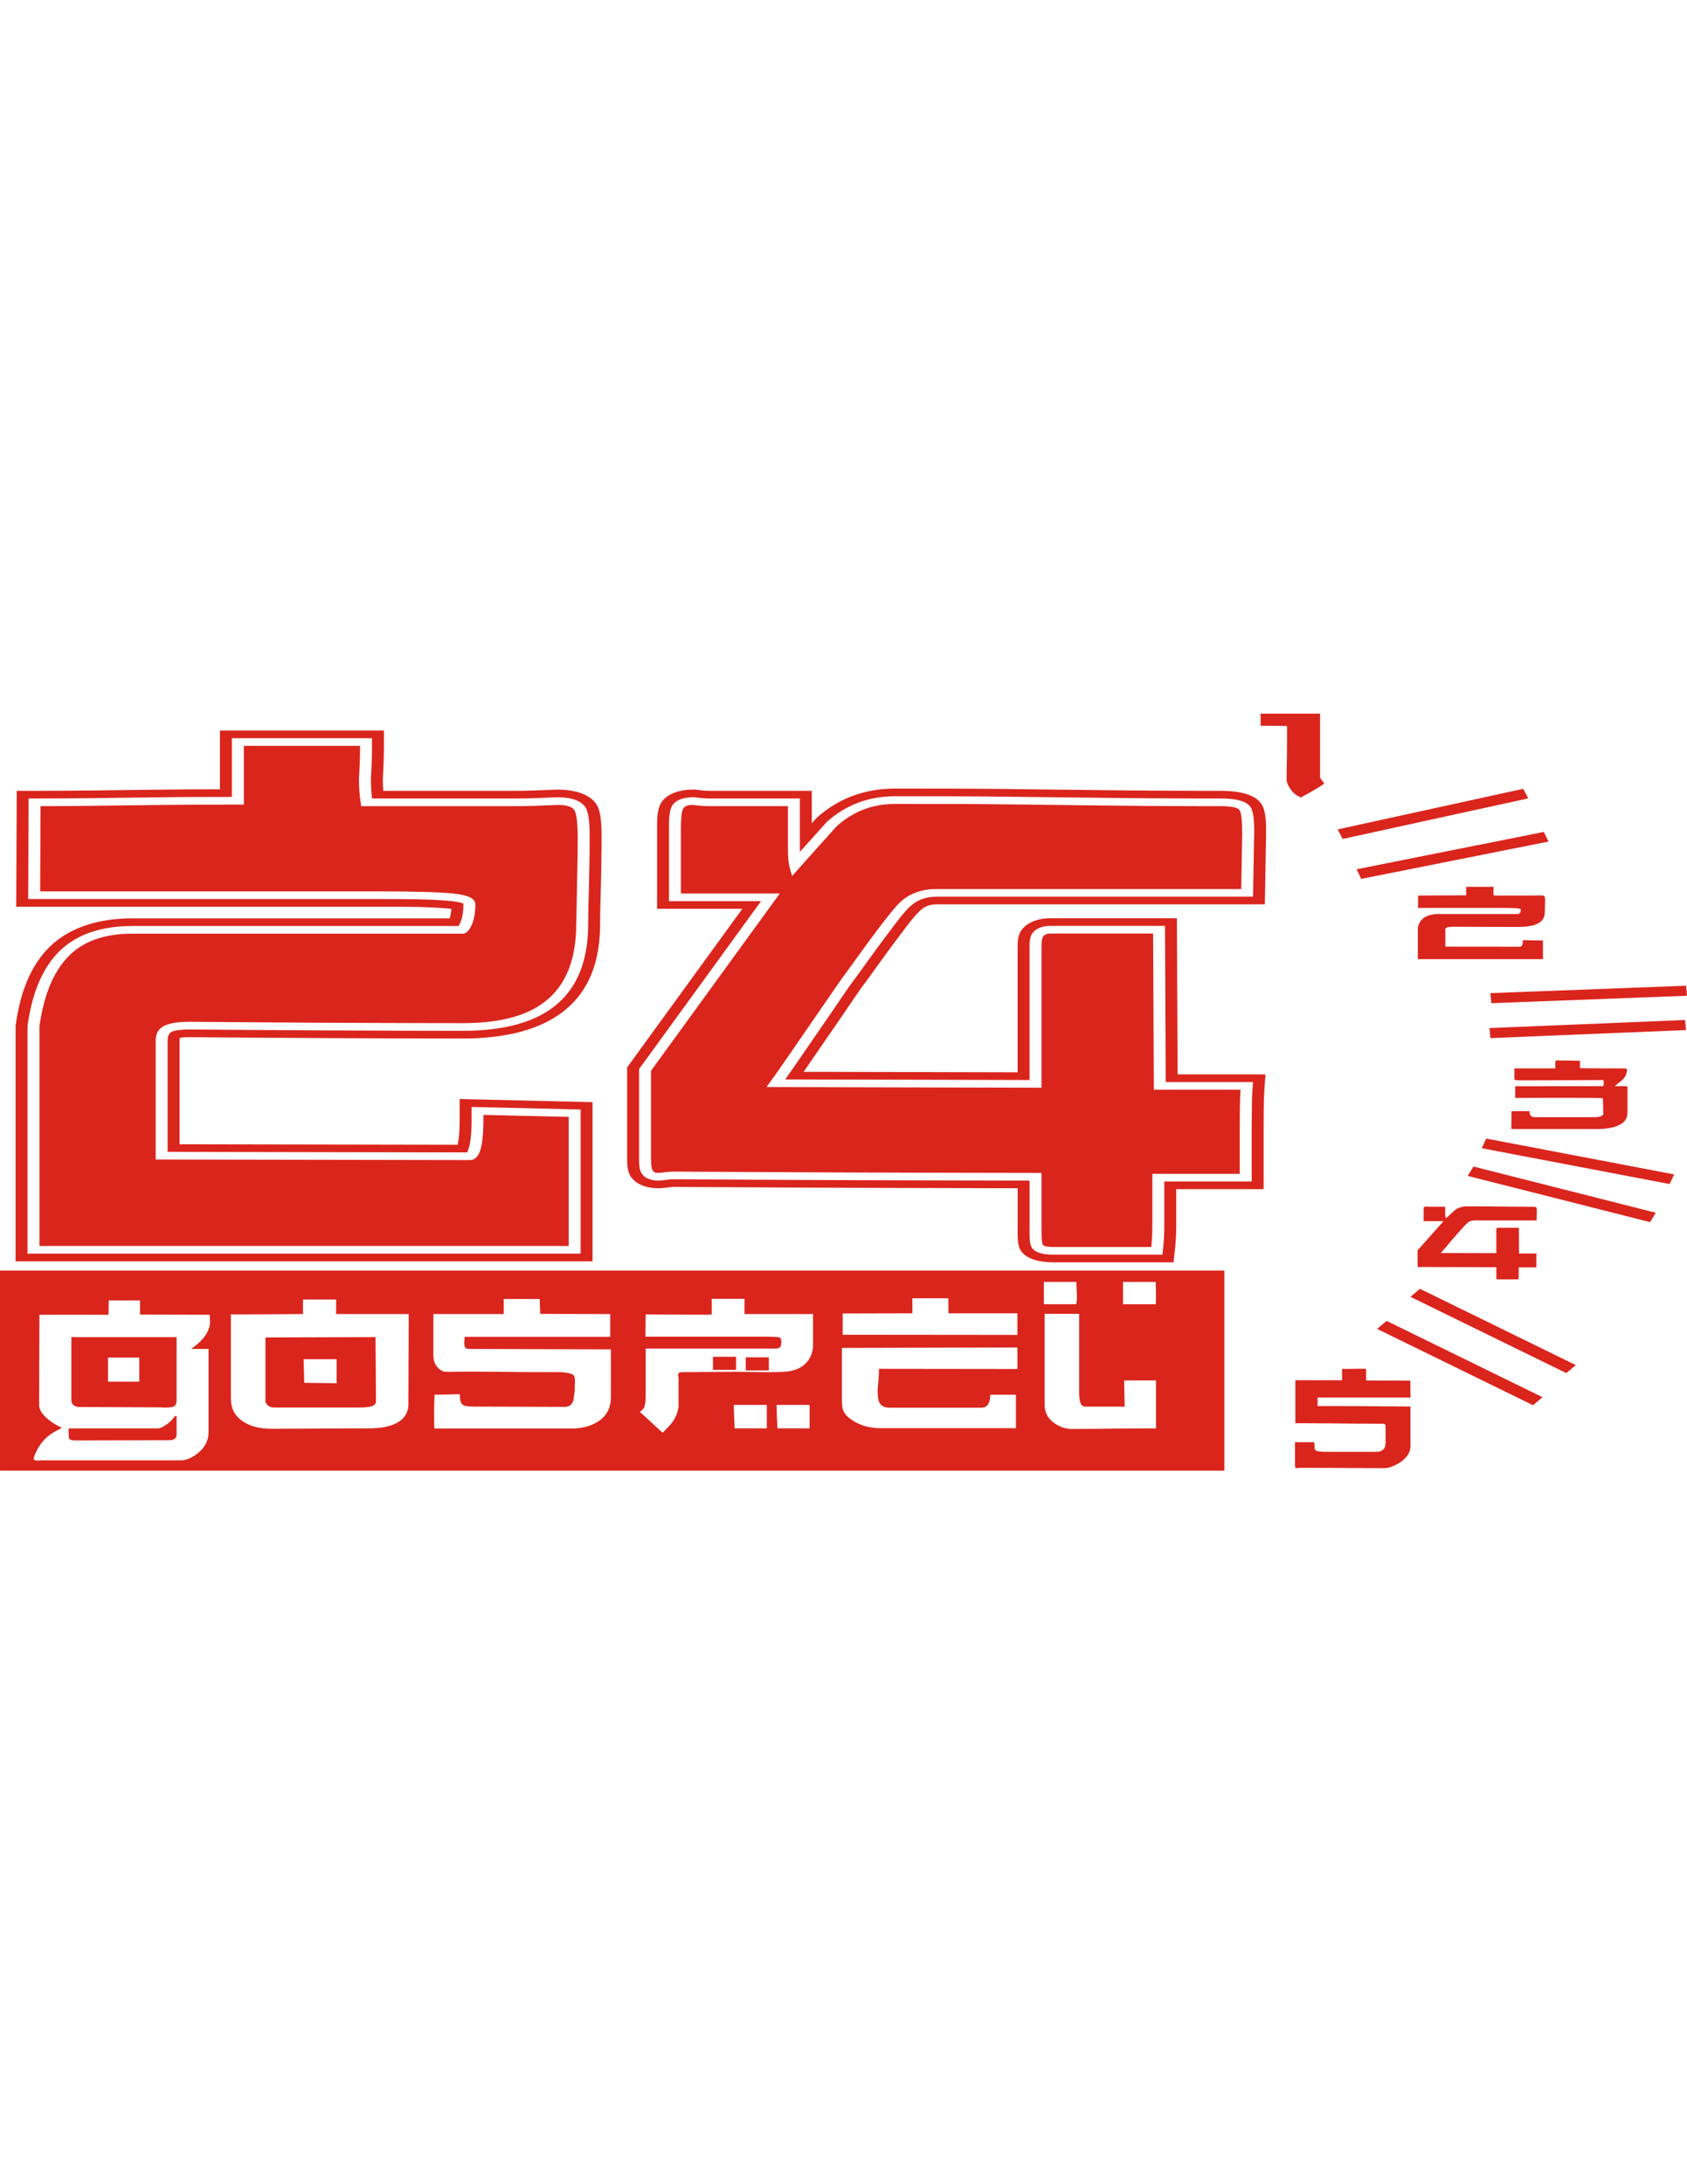 <?xml version="1.0" encoding="UTF-8"?>
<!DOCTYPE svg PUBLIC "-//W3C//DTD SVG 1.1//EN" "http://www.w3.org/Graphics/SVG/1.1/DTD/svg11.dtd">
<!-- Creator: CorelDRAW -->
<svg xmlns="http://www.w3.org/2000/svg" xml:space="preserve" width="5548in" height="7180in" style="shape-rendering:geometricPrecision; text-rendering:geometricPrecision; image-rendering:optimizeQuality; fill-rule:evenodd; clip-rule:evenodd"
viewBox="0 0 177.276 79.52"
 xmlns:xlink="http://www.w3.org/1999/xlink">
 <defs>
  <style type="text/css">
   <![CDATA[
    .fil0 {fill:#DA251D}
   ]]>
  </style>
 </defs>
 <g id="Layer_x0020_1">
  <path class="fil0" d="M74.92 67.556l2.426 0 0 1.371 -2.426 0 0 -1.371zm3.445 0.062l2.426 0 0 1.371 -2.426 0 0 -1.371zm-56.447 7.851c0,0.875 -0.378,1.616 -1.13,2.217 -0.627,0.5 -1.235,0.75 -1.824,0.75 -2.478,0 -4.756,0 -6.835,0 -2.078,0 -3.729,0 -4.953,0 -1.224,0 -2.222,0 -2.989,0 -0.038,0.018 -0.098,0.028 -0.178,0.028 -0.14,0 -0.253,-0.018 -0.344,-0.055 -0.087,-0.037 -0.132,-0.098 -0.132,-0.186 0,-0.018 0.008,-0.052 0.023,-0.097 0.219,-0.592 0.48,-1.083 0.775,-1.473 0.272,-0.363 0.589,-0.674 0.952,-0.93 0.257,-0.183 0.669,-0.418 1.228,-0.705 -0.657,-0.296 -1.209,-0.653 -1.658,-1.07 -0.495,-0.451 -0.744,-0.915 -0.744,-1.393l0.034 -9.413 7.261 0 0.023 -1.5 3.287 0 0 1.482 7.325 0.018 0.034 0.689c0,0.445 -0.128,0.884 -0.385,1.311 -0.332,0.549 -0.869,1.08 -1.606,1.592l1.836 0 0 8.736zm-3.362 -4.278l0 -5.699 -11.058 0 0 6.62c0,0.232 0.079,0.409 0.242,0.534 0.162,0.125 0.374,0.189 0.631,0.189 0.869,0 1.779,0.003 2.731,0.009 0.952,0.006 1.881,0.009 2.788,0.012 0.907,0.003 1.844,0.006 2.807,0.012 0.053,0 0.155,0.003 0.31,0.012 0.155,0.009 0.249,0.015 0.276,0.015 0.253,0 0.465,-0.009 0.638,-0.031 0.174,-0.021 0.306,-0.064 0.397,-0.131 0.091,-0.064 0.155,-0.147 0.189,-0.241 0.034,-0.095 0.049,-0.235 0.049,-0.418 0,-0.11 0,-0.222 0,-0.344 0,-0.122 0,-0.256 0,-0.4l0 -0.14zm0 4.647l0 -2.049 -0.188 0c-0.186,0.296 -0.431,0.561 -0.741,0.79 -0.457,0.333 -0.797,0.5 -1.02,0.5 -1.296,0 -2.554,0 -3.767,0 -1.216,0 -2.282,0 -3.2,0 -0.918,0 -1.726,0 -2.429,0l0 0.543c0,0.299 0.023,0.478 0.068,0.546 0.079,0.119 0.283,0.177 0.608,0.177l9.872 -0.024c0.257,0 0.446,-0.043 0.563,-0.125 0.121,-0.082 0.196,-0.204 0.234,-0.357zm-3.921 -5.669c-0.604,0 -1.179,0 -1.726,0 -0.544,0 -1.066,0 -1.561,0l0 -2.528 3.287 0 0 2.528zm28.282 2.379c0,0.32 -0.061,0.616 -0.178,0.884 -0.208,0.463 -0.567,0.829 -1.084,1.098 -0.703,0.363 -1.658,0.546 -2.867,0.546 -1.277,0 -2.448,0.003 -3.514,0.009 -1.065,0.006 -2.135,0.012 -3.2,0.021 -1.065,0.009 -2.24,0.015 -3.525,0.015 -1.239,0 -2.244,-0.256 -3.011,-0.769 -0.85,-0.567 -1.273,-1.36 -1.273,-2.384l0 -8.864c0.11,0 0.695,0 1.753,-0.003 1.062,-0.003 2.07,-0.009 3.034,-0.015 0.964,-0.006 1.893,-0.012 2.785,-0.018l0 -1.525 3.487 0 0 1.525 7.627 0 -0.034 9.48zm-3.408 -0.323l-0.045 -6.736 -11.568 0.037c0,0.668 0,1.424 0,2.275 0,0.848 0,1.662 0,2.445 0,0.784 0,1.442 0,1.979 0,0.125 0.076,0.259 0.223,0.403 0.181,0.174 0.397,0.259 0.642,0.259l8.867 0c0.691,0 1.178,-0.049 1.462,-0.147 0.28,-0.101 0.419,-0.271 0.419,-0.515zm-4.133 -1.893l-3.408 -0.043 -0.057 -2.476 3.464 0 0 2.519zm28.814 1.537c0,1.012 -0.397,1.808 -1.194,2.388 -0.771,0.558 -1.787,0.839 -3.056,0.839l-14.28 0c-0.015,-0.043 -0.027,-0.168 -0.034,-0.381 -0.007,-0.21 -0.007,-0.464 -0.007,-0.762 0,-0.436 0,-0.863 0.007,-1.281 0.008,-0.421 0.019,-0.799 0.034,-1.131 0.23,0 0.604,-0.006 1.13,-0.018 0.525,-0.012 1.031,-0.024 1.526,-0.037 0,0.595 0.102,0.97 0.31,1.116 0.178,0.125 0.608,0.189 1.296,0.189l0.797 0 8.636 0.028c0.457,0 0.76,-0.235 0.907,-0.708 0.064,-0.524 0.11,-0.832 0.132,-0.927 0,-0.131 0.004,-0.274 0.004,-0.427 0.003,-0.152 0.011,-0.311 0.019,-0.479 0,-0.107 0,-0.217 0,-0.329 -0.023,-0.119 -0.038,-0.21 -0.045,-0.277 -0.03,-0.174 -0.211,-0.299 -0.552,-0.378 -0.34,-0.082 -0.702,-0.122 -1.084,-0.122 -1.47,0 -2.641,-0.003 -3.517,-0.009 -0.872,-0.006 -1.934,-0.015 -3.189,-0.028 -1.25,-0.012 -2.233,-0.018 -2.947,-0.018 -0.472,0 -0.85,0.003 -1.13,0.009 -0.28,0.006 -0.544,0.012 -0.786,0.018 -0.253,0 -0.431,-0.012 -0.536,-0.036 -0.11,-0.022 -0.223,-0.08 -0.34,-0.168 -0.294,-0.204 -0.502,-0.46 -0.619,-0.772 -0.087,-0.229 -0.132,-0.5 -0.132,-0.814 0,-0.104 0,-0.204 0,-0.302 0,-0.097 0,-0.195 0,-0.29 0,-0.098 0,-0.165 0,-0.207l0 -3.486 1.175 0 1.02 0 0.865 0 0.729 0 0.612 0 0.51 0 0.419 0 0.344 0 0.291 0 0.231 0 0.2 0 0.155 0 0.132 0c0.132,0 0.261,0 0.378,0 0.117,0 0.23,0 0.333,0 0,-0.244 0,-0.5 0,-0.762 0,-0.266 0,-0.537 0,-0.817l3.785 0c0,0.363 0.012,0.711 0.03,1.043 0.019,0.335 0.026,0.506 0.026,0.519l7.348 0.018 0 2.394 -15.297 0c0,0.113 -0.004,0.211 -0.015,0.296 -0.012,0.082 -0.023,0.171 -0.03,0.268 0,0.244 0.03,0.421 0.087,0.534 0.06,0.113 0.193,0.171 0.401,0.171l14.923 0.046c0.004,0.53 0.004,1.119 0.004,1.771 0,0.653 0,1.272 0,1.854 0,0.586 0,1.073 -0.004,1.467zm20.884 3.208c-0.272,0 -0.834,0 -1.681,0 -0.85,0 -1.417,0 -1.704,0 0,-0.186 -0.012,-0.519 -0.038,-0.997 -0.026,-0.479 -0.042,-0.969 -0.042,-1.47l3.464 0 0 2.467zm0.363 -8.797c0,0.591 -0.143,1.107 -0.431,1.546 -0.287,0.439 -0.684,0.771 -1.186,0.997 -0.325,0.143 -0.703,0.238 -1.133,0.284 -0.431,0.046 -1.05,0.067 -1.855,0.067 -0.366,0 -0.997,-0.006 -1.893,-0.018 -0.892,-0.012 -1.413,-0.018 -1.56,-0.018 -0.752,0 -1.847,0.006 -3.283,0.018 -1.432,0.012 -2.252,0.018 -2.448,0.018 -0.155,0 -0.261,0.027 -0.31,0.085 -0.053,0.055 -0.079,0.137 -0.079,0.244 0,0.061 0.008,0.125 0.023,0.199 0.015,0.07 0.023,0.11 0.023,0.116l0 2.997c-0.087,0.616 -0.321,1.171 -0.699,1.671 -0.117,0.162 -0.442,0.509 -0.971,1.046 -0.143,-0.119 -0.669,-0.601 -1.583,-1.448 -0.393,-0.363 -0.661,-0.607 -0.809,-0.732 0.242,-0.189 0.393,-0.354 0.454,-0.491 0.102,-0.238 0.155,-0.668 0.155,-1.287l0 -4.876 13.635 0c0.28,0 0.465,-0.082 0.552,-0.25 0.045,-0.082 0.068,-0.247 0.068,-0.491 0,-0.25 -0.079,-0.396 -0.234,-0.442 -0.155,-0.046 -0.664,-0.067 -1.538,-0.067l-12.505 0 0.022 -2.342c0.25,0 0.589,0.003 1.012,0.006 0.423,0.003 1.047,0.006 1.87,0.012 0.824,0.006 1.421,0.009 1.787,0.009l0.446 0 0.363 0 0.298 0 0.246 0 0.189 0 0.155 0 0.121 0c0.272,0 0.423,-0.015 0.453,-0.046l0 -1.616 3.442 0 0 1.598 7.204 0c0,0.342 0,0.848 0,1.516 0,0.671 0,1.235 0,1.696zm-4.858 8.797c-0.272,0 -0.835,0 -1.681,0 -0.85,0 -1.417,0 -1.704,0 0,-0.186 -0.012,-0.519 -0.038,-0.997 -0.026,-0.479 -0.041,-0.969 -0.041,-1.47l3.464 0 0 2.467zm26.332 -9.819l-18.36 -0.018 0 -2.232 7.325 -0.018 0 -1.579 3.774 0 0.022 1.579 7.238 0c0,0.149 0,0.43 0,0.842 0,0.412 0,0.887 0,1.427zm-0.155 9.8l-14.175 0c-0.612,0 -1.186,-0.076 -1.715,-0.232 -0.533,-0.156 -1.024,-0.396 -1.477,-0.723 -0.397,-0.281 -0.661,-0.592 -0.786,-0.93 -0.087,-0.232 -0.132,-0.579 -0.132,-1.037l0 -0.519 0 -4.992c0.31,0 1.711,-0.003 4.205,-0.009 2.493,-0.006 5.096,-0.015 7.802,-0.024 2.709,-0.009 4.854,-0.012 6.433,-0.012l0 2.26 -14.545 -0.018c0,0.406 -0.019,0.814 -0.057,1.226 -0.034,0.409 -0.064,0.747 -0.087,1.009 0,0.726 0.087,1.201 0.257,1.427 0.204,0.281 0.544,0.421 1.02,0.421l9.615 0c0.317,0 0.555,-0.119 0.714,-0.357 0.158,-0.238 0.238,-0.576 0.238,-1.01l2.69 0 0 3.519zm14.688 -15.365c0,0.214 0.007,0.473 0.019,0.778 0.012,0.305 0.015,0.525 0.015,0.662l0 0.097c0,0.22 -0.011,0.488 -0.034,0.805l-3.43 0 0 -2.342 3.43 0zm0.034 15.384c-1.424,0 -2.516,0.003 -3.279,0.012 -0.767,0.009 -1.685,0.021 -2.758,0.034 -1.073,0.012 -2.01,0.018 -2.815,0.018 -0.585,0 -1.156,-0.18 -1.715,-0.537 -0.76,-0.482 -1.141,-1.159 -1.141,-2.028l0 -9.532 3.631 0 0 7.538c0,0.125 0,0.244 0,0.354 0,0.11 0,0.214 0,0.308 0,0.454 0.034,0.799 0.098,1.037 0.098,0.339 0.265,0.509 0.499,0.509l4.194 0c-0.015,-0.375 -0.027,-0.793 -0.038,-1.25 -0.012,-0.46 -0.019,-0.96 -0.019,-1.5l3.343 0 0 5.038zm-8.368 -15.384c0,0.262 0.012,0.561 0.03,0.893 0.019,0.335 0.026,0.524 0.026,0.573 0,0.156 -0.003,0.296 -0.007,0.424 -0.008,0.128 -0.023,0.277 -0.049,0.451l-3.419 0 0 -2.342 3.419 0zm-65.859 -38.187c0.103,-0.318 0.153,-0.663 0.176,-0.996 -0.075,-0.009 -0.145,-0.016 -0.196,-0.021 -2.257,-0.221 -4.962,-0.205 -7.246,-0.205l-38.279 0 0.052 -12.172 2.5 0c1.784,0 3.569,-0.014 5.353,-0.035 2.2,-0.026 4.4,-0.05 6.6,-0.082 2.298,-0.034 4.601,-0.044 6.902,-0.046l0 -6.169 17.23 0 0 1.609c0,0.671 -0.006,1.343 -0.04,2.013 -0.024,0.498 -0.049,0.995 -0.075,1.493 0.001,0.38 0.012,0.761 0.037,1.142 0.001,0.025 0.003,0.051 0.005,0.076l13.684 0c0.723,0 1.445,-0.011 2.168,-0.034 0.775,-0.024 1.549,-0.059 2.323,-0.092l0.083 -0.003 0.083 0c1.837,0 3.51,0.513 4.145,1.678l0.015 0.028c0.47,0.918 0.445,2.576 0.445,3.546 0,1.696 -0.038,3.392 -0.077,5.088 -0.029,1.25 -0.077,2.509 -0.077,3.759 0,3.393 -0.835,7.477 -4.915,9.918 -2.612,1.567 -6.01,2.125 -9.514,2.125 -3.151,0 -6.303,-0.012 -9.454,-0.023 -3.224,-0.012 -6.449,-0.023 -9.673,-0.047 -3.213,-0.024 -6.427,-0.047 -9.64,-0.07 -0.213,0 -0.682,0.013 -0.963,0.063 -0.03,0.106 -0.036,0.252 -0.036,0.324l0 10.861 29.22 0.052c0.016,-0.074 0.029,-0.141 0.038,-0.192l0.005 -0.024c0.186,-0.924 0.171,-1.987 0.171,-2.918l0 -1.67 13.968 0.33 0 16.719 -60.631 0 0 -24.745 0.01 -0.072c0.388,-2.768 1.294,-6.198 3.88,-8.506 2.025,-1.798 4.916,-2.7 8.364,-2.7l33.361 0zm37.198 16.117l22.486 0.055 0 -13.294c0,-0.62 0.07,-1.307 0.577,-1.852 0.598,-0.663 1.671,-1.039 2.864,-1.039l13.295 0 0.077 16.402 9.231 0 -0.118 1.682c-0.043,0.609 -0.053,1.224 -0.061,1.834 -0.01,0.727 -0.013,1.455 -0.013,2.182l0 6.356 -9.184 0 0 3.725c0,0.821 -0.031,1.645 -0.121,2.464l-0.165 1.496 -10.842 0c-0.341,0 -0.682,0 -1.023,0 -0.281,0 -0.563,0 -0.844,0 -1.463,0 -2.884,-0.385 -3.403,-1.337l-0.008 -0.016 -0.008 -0.016c-0.289,-0.568 -0.252,-1.565 -0.252,-2.168l0 -4.243c-3.274,-0.004 -6.547,-0.014 -9.821,-0.022 -4.472,-0.012 -8.945,-0.023 -13.417,-0.047 -4.332,-0.024 -8.658,-0.047 -12.979,-0.07 -0.117,0 -0.271,0.022 -0.375,0.036 -0.38,0.052 -0.792,0.105 -1.181,0.105 -1.403,0 -2.546,-0.548 -2.983,-1.4 -0.268,-0.523 -0.279,-1.212 -0.279,-1.761 0,-0.552 0,-1.104 0,-1.657 0,-0.689 0,-1.379 0,-2.068l0 -5.809 12.104 -16.656 -8.957 0 0 -8.541c0,-0.715 -0.006,-1.795 0.364,-2.48 0.503,-0.969 1.842,-1.503 3.409,-1.503l0.254 0 0.248 0.033c0.36,0.047 0.779,0.097 1.148,0.097 1.475,0 2.95,0 4.426,0 1.301,0 2.601,0 3.901,0l2.507 0 0 1.61c0,0.599 0,1.198 0,1.798 0.151,-0.168 0.303,-0.336 0.455,-0.503l0.061 -0.068 0.072 -0.064c1.979,-1.765 4.668,-3.007 8.149,-3.007 3.941,0 7.891,-0.003 11.831,0.047 3.286,0.042 6.573,0.077 9.86,0.117 3.334,0.041 6.671,0.07 10.006,0.07 0.431,0 0.861,0 1.292,0 0.396,0 0.793,0 1.189,0 1.707,0 3.586,0.262 4.336,1.383 0.525,0.78 0.486,2.316 0.486,3.152l-0 0.018 -0.13 7.372 -34.483 0c-0.846,0 -1.36,0.289 -1.822,0.735 -0.649,0.616 -1.286,1.517 -1.798,2.188 -1.25,1.637 -2.445,3.296 -3.632,4.952l-0.015 0.02 -0.015 0.02c-0.875,1.136 -1.665,2.359 -2.463,3.524 -1.084,1.562 -2.161,3.128 -3.232,4.694 -0.332,0.484 -0.665,0.969 -1.002,1.453zm-36.268 -15.313c0.067,-0.102 0.128,-0.223 0.159,-0.286 0.291,-0.624 0.356,-1.363 0.356,-2.011 0,-0.007 -0.001,-0.028 -0.006,-0.035 -0.107,-0.143 -1.064,-0.265 -1.271,-0.285 -2.326,-0.228 -5.082,-0.214 -7.434,-0.214l-37.022 0 0.045 -10.563 1.25 0c1.792,0 3.584,-0.014 5.375,-0.035 2.203,-0.025 4.405,-0.05 6.607,-0.082 2.706,-0.04 5.418,-0.046 8.126,-0.047l0 -6.168 14.723 0 0 0.805c0,0.662 -0.006,1.326 -0.039,1.987 -0.024,0.501 -0.05,1.003 -0.076,1.504 0,0.396 0.012,0.792 0.038,1.188 0.017,0.283 0.047,0.566 0.083,0.849l14.858 0c0.743,0 1.486,-0.011 2.229,-0.034 0.782,-0.024 1.563,-0.06 2.345,-0.093l0.041 -0.002 0.042 0c1.291,0 2.509,0.308 2.967,1.149 0.412,0.804 0.385,2.447 0.385,3.298 0,1.691 -0.038,3.384 -0.077,5.076 -0.029,1.255 -0.077,2.517 -0.077,3.771 0,3.139 -0.729,7.064 -4.517,9.329 -2.373,1.424 -5.482,1.909 -8.658,1.909 -3.149,0 -6.298,-0.012 -9.447,-0.023 -3.222,-0.012 -6.443,-0.023 -9.665,-0.047 -3.219,-0.024 -6.435,-0.047 -9.647,-0.07 -0.527,0 -1.429,0.038 -1.869,0.261 -0.349,0.196 -0.391,0.663 -0.391,0.931l0 11.663 31.458 0.056c0.159,-0.244 0.267,-0.733 0.299,-0.913 0.195,-0.967 0.183,-2.06 0.183,-3.028l0 -0.835 11.461 0.271 0 15.139 -58.124 0 0 -23.904 0.005 -0.036c0.365,-2.603 1.215,-5.936 3.648,-8.107 1.79,-1.589 4.303,-2.366 7.348,-2.366l34.291 0zm34.329 16.113l25.678 0.062 0 -14.101c0,-0.448 0.032,-1.048 0.404,-1.443 0.373,-0.418 1.036,-0.642 1.784,-0.642l12.046 0 0.077 16.401 9.169 0 -0.059 0.841c-0.044,0.619 -0.054,1.243 -0.063,1.862 -0.01,0.73 -0.013,1.46 -0.013,2.19l0 5.551 -9.184 0 0 4.529c0,0.802 -0.03,1.607 -0.118,2.407l-0.083 0.748 -9.674 0c-0.341,0 -0.682,0 -1.023,0 -0.281,0 -0.563,0 -0.844,0 -0.913,0 -1.886,-0.186 -2.219,-0.798l-0.008 -0.016c-0.228,-0.449 -0.19,-1.439 -0.19,-1.918l0 -5.046c-3.69,-0.002 -7.38,-0.014 -11.07,-0.023 -4.47,-0.011 -8.941,-0.023 -13.411,-0.047 -4.332,-0.024 -8.661,-0.047 -12.988,-0.07 -0.207,0 -0.437,0.028 -0.635,0.053 -0.284,0.039 -0.634,0.088 -0.923,0.088 -0.862,0 -1.525,-0.325 -1.792,-0.847 -0.216,-0.422 -0.216,-1.066 -0.216,-1.509 0,-0.552 0,-1.104 0,-1.657 0,-0.689 0,-1.379 0,-2.068l0 -5.63 12.819 -17.639 -9.672 0 0 -7.737c0,-0.594 -0.013,-1.656 0.298,-2.222 0.33,-0.642 1.195,-0.956 2.222,-0.956l0.127 0 0.124 0.016c0.449,0.059 0.94,0.113 1.399,0.113 1.475,0 2.95,0 4.426,0 1.301,0 2.601,0 3.901,0l1.254 0 0 0.805c0,0.799 0,1.598 0,2.397 0,0.646 0,1.292 0,1.939 0,0.155 0,0.311 0.003,0.468 0.926,-1.036 1.854,-2.071 2.789,-3.104l0.031 -0.034 0.036 -0.032c1.738,-1.549 4.065,-2.672 7.132,-2.672 3.932,0 7.874,-0.003 11.806,0.047 3.287,0.042 6.574,0.077 9.861,0.117 3.342,0.041 6.687,0.07 10.03,0.07 0.431,0 0.861,0 1.292,0 0.396,0 0.793,0 1.189,0 1.155,0 2.657,0.116 3.182,0.893 0.422,0.613 0.387,2.171 0.387,2.842l-0.117 6.581 -33.243 0c-1.279,0 -2.164,0.416 -2.862,1.089 -0.686,0.652 -1.342,1.575 -1.884,2.284 -1.254,1.643 -2.454,3.308 -3.645,4.97l-0.007 0.01 -0.008 0.01c-0.883,1.147 -1.68,2.379 -2.485,3.554 -1.085,1.563 -2.162,3.13 -3.235,4.697 -0.589,0.86 -1.183,1.721 -1.793,2.577zm-21.803 -25.189c0,1.175 -0.025,2.855 -0.076,5.064 -0.051,2.197 -0.077,3.466 -0.077,3.783 0,4.183 -1.369,7.096 -4.119,8.741 -1.881,1.128 -4.477,1.692 -7.803,1.692 -2.993,0 -6.14,-0.012 -9.44,-0.023 -3.3,-0.012 -6.524,-0.024 -9.657,-0.047 -3.134,-0.024 -6.358,-0.047 -9.658,-0.07 -1.215,0 -2.111,0.153 -2.673,0.446 -0.563,0.305 -0.844,0.811 -0.844,1.551l0 12.466 33.027 0.059c0.614,0 1.036,-0.541 1.228,-1.622 0.128,-0.634 0.192,-1.68 0.192,-3.125l8.954 0.211 0 13.558 -55.617 0 0 -23.063c0.499,-3.56 1.637,-6.121 3.415,-7.707 1.522,-1.351 3.633,-2.032 6.332,-2.032l34.742 0c0.333,0 0.627,-0.282 0.908,-0.858 0.268,-0.576 0.409,-1.327 0.409,-2.244 0,-0.599 -0.781,-0.963 -2.341,-1.116 -1.561,-0.153 -4.106,-0.223 -7.623,-0.223l-35.765 0 0.038 -8.952c1.573,0 3.377,-0.012 5.398,-0.036 2.021,-0.023 4.221,-0.047 6.613,-0.082 2.379,-0.035 5.5,-0.047 9.351,-0.047l0 -6.168 12.216 0c0,0.787 -0.013,1.445 -0.038,1.962 -0.025,0.529 -0.051,1.034 -0.077,1.516 0,0.423 0.013,0.834 0.039,1.234 0.025,0.411 0.089,0.952 0.192,1.622l16.002 0c0.78,0 1.535,-0.012 2.29,-0.036 0.755,-0.023 1.535,-0.059 2.366,-0.094 0.972,0 1.561,0.2 1.778,0.599 0.204,0.4 0.32,1.41 0.32,3.043zm69.828 -0.587l-0.102 5.78 -32.004 0c-1.599,0 -2.904,0.482 -3.901,1.445 -0.755,0.717 -2.623,3.172 -5.629,7.367 -0.371,0.482 -1.202,1.68 -2.507,3.584 -1.1,1.586 -2.174,3.149 -3.236,4.7 -1.062,1.551 -1.932,2.784 -2.609,3.701l28.896 0.07 0 -14.909c0,-0.529 0.077,-0.881 0.23,-1.034 0.141,-0.164 0.384,-0.247 0.704,-0.247l0.524 0 10.271 0 0.077 16.401 9.107 0c-0.026,0.364 -0.051,0.987 -0.064,1.892 -0.013,0.893 -0.013,1.621 -0.013,2.197l0 4.746 -9.184 0 0 4.429 0 0.905c0,0.869 -0.038,1.657 -0.115,2.35l-8.506 0c-0.371,0 -0.716,0 -1.023,0 -0.32,0 -0.601,0 -0.844,0 -0.601,0 -0.947,-0.094 -1.036,-0.258 -0.09,-0.176 -0.128,-0.729 -0.128,-1.669l0 -5.851c-3.569,0 -7.675,-0.012 -12.318,-0.023 -4.643,-0.012 -9.107,-0.023 -13.405,-0.047 -4.285,-0.023 -8.622,-0.047 -12.996,-0.07 -0.243,0 -0.537,0.024 -0.895,0.07 -0.345,0.047 -0.576,0.07 -0.665,0.07 -0.307,0 -0.499,-0.094 -0.601,-0.293 -0.103,-0.2 -0.154,-0.611 -0.154,-1.257 0,-0.482 0,-1.034 0,-1.657 0,-0.623 0,-1.316 0,-2.068l0 -5.452 13.533 -18.622 -10.387 0 0 -6.932c0,-1.034 0.077,-1.692 0.23,-1.962 0.141,-0.282 0.486,-0.411 1.036,-0.411 0.627,0.082 1.177,0.129 1.65,0.129 1.56,0 3.044,0 4.426,0 1.382,0 2.686,0 3.901,0 0,0.869 0,1.668 0,2.397 0,0.716 0,1.363 0,1.939 0,0.67 0.025,1.186 0.077,1.562 0.051,0.388 0.179,0.858 0.371,1.434 1.548,-1.739 3.108,-3.489 4.681,-5.228 1.753,-1.563 3.786,-2.338 6.115,-2.338 5.117,0 9.044,0.012 11.781,0.047 2.737,0.035 6.025,0.07 9.862,0.117 3.838,0.047 7.189,0.071 10.054,0.071 0.461,0 0.883,0 1.292,0 0.422,0 0.806,0 1.189,0 1.177,0 1.855,0.141 2.034,0.411 0.192,0.27 0.281,1.104 0.281,2.514zm8.625 -5.317c0,0.03 -0.188,0.164 -0.567,0.398 -0.31,0.191 -0.682,0.41 -1.121,0.658 -0.412,0.232 -0.669,0.372 -0.772,0.421 -0.432,-0.177 -0.781,-0.444 -1.044,-0.803 -0.303,-0.412 -0.455,-0.789 -0.455,-1.131 0,-0.232 0.003,-0.54 0.01,-0.923 0.007,-0.384 0.016,-0.862 0.026,-1.433 0.01,-0.571 0.014,-1.153 0.014,-1.744l0 -0.3 0 -0.244 0 -0.196 0 -0.156 0 -0.124 0 -0.099 0 -0.076 0 -0.064c0,-0.131 -0.017,-0.206 -0.05,-0.221 -0.405,0 -0.955,-0.003 -1.654,-0.011 -0.699,-0.007 -1.058,-0.01 -1.078,-0.01l0 -1.27c0.438,0 0.992,0 1.661,0 0.669,0 1.417,0 2.241,0 0.824,0 1.605,0 2.346,0l0 6.65c0,0.076 0.05,0.175 0.145,0.297 0.096,0.124 0.194,0.251 0.297,0.382zm23.204 12.289c0,0.17 -0.006,0.413 -0.018,0.732 -0.012,0.318 -0.018,0.501 -0.018,0.547 0,0.605 -0.323,1.026 -0.974,1.264 -0.445,0.163 -1.058,0.245 -1.844,0.245 -0.707,0 -1.451,-0.001 -2.231,-0.003 -0.78,-0.002 -1.542,-0.003 -2.283,-0.007 -0.741,-0.003 -1.503,-0.007 -2.283,-0.01 -0.287,0 -0.499,0.022 -0.632,0.065 -0.133,0.044 -0.2,0.117 -0.2,0.224l0 1.803 7.806 0.008c0.146,0 0.245,-0.078 0.29,-0.235 0.03,-0.092 0.045,-0.243 0.045,-0.452l2.116 0.031 0 1.961 -13.146 0 0 -3.335c0.118,-0.515 0.387,-0.885 0.807,-1.115 0.36,-0.195 0.859,-0.294 1.497,-0.294l8.212 0c0.079,0 0.148,-0.04 0.215,-0.124 0.064,-0.083 0.097,-0.192 0.097,-0.325 0,-0.087 -0.185,-0.139 -0.553,-0.161 -0.369,-0.022 -0.97,-0.032 -1.802,-0.032l-8.453 0 0.009 -1.294c0.372,0 0.798,-0.002 1.276,-0.005 0.478,-0.003 0.997,-0.007 1.563,-0.012 0.563,-0.005 1.3,-0.007 2.21,-0.007l0 -0.892 2.887 0c0,0.114 -0.003,0.209 -0.009,0.283 -0.006,0.077 -0.012,0.15 -0.018,0.219 0,0.061 0.003,0.121 0.009,0.179 0.006,0.059 0.021,0.137 0.045,0.235l3.782 0c0.185,0 0.363,-0.002 0.542,-0.005 0.178,-0.003 0.363,-0.008 0.559,-0.014 0.229,0 0.368,0.029 0.42,0.087 0.048,0.058 0.075,0.204 0.075,0.44zm8.654 22.304c0,0.468 -0.188,0.841 -0.567,1.117 -0.314,0.227 -0.749,0.389 -1.308,0.486 -0.415,0.073 -0.892,0.109 -1.431,0.109l-8.894 0 0.017 -1.879 1.891 0c0,0.423 0.174,0.635 0.519,0.635l6.338 0c0.261,0 0.48,-0.034 0.648,-0.104 0.171,-0.07 0.255,-0.162 0.255,-0.279 0,-0.21 -0.008,-0.478 -0.025,-0.802 -0.017,-0.324 -0.025,-0.593 -0.025,-0.807 -0.039,-0.016 -0.463,-0.027 -1.274,-0.034 -0.811,-0.007 -1.781,-0.01 -2.91,-0.01 -0.794,0 -1.548,0.002 -2.261,0.003 -0.713,0.002 -1.288,0.003 -1.731,0.007 -0.44,0.003 -0.785,0.005 -1.038,0.005 0,-0.123 0,-0.335 0,-0.64 0,-0.303 0,-0.499 0,-0.587 0.758,0 1.686,-0.001 2.786,-0.003 1.102,-0.001 2.233,-0.003 3.398,-0.005 1.165,-0.001 2.191,-0.003 3.081,-0.006 0.02,-0.11 0.034,-0.191 0.036,-0.241 0.003,-0.05 0.003,-0.091 0.003,-0.12 0,-0.091 -0.014,-0.185 -0.039,-0.278l-7.099 0.027c-0.247,0 -0.502,0 -0.768,0 -0.264,0 -0.536,0 -0.817,0 -0.283,0 -0.466,-0.009 -0.544,-0.029 -0.081,-0.018 -0.12,-0.065 -0.12,-0.136l0 -1.087 4.293 0c0,-0.167 0,-0.313 0.003,-0.439 0.002,-0.126 0.011,-0.256 0.022,-0.39 0.466,0 0.799,0.001 1.002,0.005 1.01,0.015 1.532,0.023 1.571,0.023l0 0.779c0.213,0 0.575,0.003 1.08,0.012 0.508,0.008 1.046,0.011 1.616,0.011 0.267,0 0.519,0 0.752,0 0.233,0 0.446,0 0.642,0 0.424,0 0.671,0.007 0.741,0.021 0.07,0.015 0.107,0.057 0.107,0.128 0,0.41 -0.174,0.778 -0.524,1.1 -0.258,0.206 -0.514,0.41 -0.766,0.616l1.111 0c0.081,0 0.14,0.011 0.177,0.036 0.036,0.023 0.053,0.058 0.053,0.105l0 2.651zm-9.522 10.357l-0.021 0.953 -6.457 0c-0.323,0 -0.586,0.08 -0.787,0.238 -0.152,0.118 -0.529,0.523 -1.136,1.214 -0.075,0.08 -0.243,0.277 -0.506,0.591 -0.222,0.261 -0.439,0.519 -0.653,0.774 -0.214,0.256 -0.39,0.459 -0.527,0.61l5.83 0.012 0 -2.457c0,-0.087 0.015,-0.145 0.046,-0.17 0.029,-0.027 0.077,-0.041 0.142,-0.041l0.106 0 2.073 0 0.015 2.703 1.838 0c-0.005,0.06 -0.011,0.163 -0.013,0.312 -0.002,0.147 -0.002,0.267 -0.002,0.362l0 0.782 -1.853 0 0 0.73 0 0.149c0,0.143 -0.008,0.273 -0.023,0.387l-1.716 0c-0.075,0 -0.144,0 -0.206,0 -0.065,0 -0.121,0 -0.171,0 -0.121,0 -0.191,-0.016 -0.209,-0.043 -0.018,-0.029 -0.026,-0.12 -0.026,-0.275l0 -0.964c-0.72,0 -1.548,-0.002 -2.485,-0.004 -0.937,-0.002 -1.837,-0.004 -2.705,-0.008 -0.864,-0.004 -1.739,-0.008 -2.622,-0.012 -0.049,0 -0.108,0.004 -0.18,0.012 -0.069,0.008 -0.116,0.012 -0.134,0.012 -0.062,0 -0.101,-0.015 -0.121,-0.049 -0.021,-0.033 -0.031,-0.101 -0.031,-0.207 0,-0.079 0,-0.17 0,-0.273 0,-0.103 0,-0.217 0,-0.341l0 -0.898 2.731 -3.069 -2.096 0 0 -1.143c0,-0.171 0.015,-0.279 0.046,-0.323 0.029,-0.046 0.098,-0.068 0.209,-0.068 0.127,0.014 0.238,0.021 0.333,0.021 0.315,0 0.615,0 0.893,0 0.278,0 0.542,0 0.787,0 0,0.143 0,0.275 0,0.395 0,0.118 0,0.224 0,0.319 0,0.111 0.005,0.196 0.016,0.258 0.01,0.064 0.036,0.142 0.075,0.236 0.312,-0.287 0.627,-0.575 0.944,-0.862 0.354,-0.258 0.764,-0.385 1.234,-0.385 1.032,0 1.824,0.002 2.377,0.008 0.552,0.006 1.215,0.012 1.989,0.019 0.774,0.008 1.45,0.012 2.028,0.012 0.093,0 0.178,0 0.261,0 0.085,0 0.163,0 0.24,0 0.237,0 0.374,0.023 0.41,0.068 0.039,0.045 0.057,0.182 0.057,0.414zm-13.278 24.681c0,0.435 -0.179,0.842 -0.534,1.218 -0.299,0.323 -0.683,0.588 -1.147,0.797 -0.411,0.186 -0.761,0.279 -1.052,0.279 -1.094,0 -2.096,-0.005 -3.005,-0.012 -0.907,-0.007 -1.816,-0.012 -2.725,-0.016 -0.907,-0.005 -1.914,-0.007 -3.019,-0.007 -0.109,0 -0.201,0.005 -0.271,0.012 -0.07,0.007 -0.137,0.016 -0.196,0.023 -0.079,0 -0.126,-0.018 -0.149,-0.056 -0.022,-0.035 -0.034,-0.121 -0.034,-0.253l0 -2.422 2.006 0c0.017,0.063 0.031,0.133 0.039,0.205 0.008,0.072 0.011,0.146 0.011,0.223l0 0.158c0,0.172 0.076,0.286 0.227,0.342 0.151,0.058 0.537,0.086 1.161,0.086l5.103 0c0.356,0 0.613,-0.098 0.772,-0.293 0.132,-0.163 0.196,-0.393 0.196,-0.688l0 -1.695c0,-0.076 -0.02,-0.142 -0.061,-0.193 -0.042,-0.054 -0.101,-0.079 -0.176,-0.079 -0.974,0 -1.953,-0.005 -2.935,-0.014 -0.982,-0.009 -1.987,-0.018 -3.008,-0.028 -1.024,-0.009 -2.124,-0.014 -3.302,-0.014l0 -4.514 4.911 0 0 -1.185c0.148,0 0.271,0 0.37,0 0.901,-0.014 1.379,-0.021 1.433,-0.021 0.453,0 0.694,0.007 0.722,0.021l0 1.197c0.081,0.009 0.386,0.016 0.915,0.019 0.526,0.002 1.186,0.005 1.978,0.009 0.792,0.005 1.377,0.007 1.754,0.007l0.017 1.764c-0.671,0 -1.525,0 -2.557,0 -1.033,0 -2.196,0 -3.487,0 -1.293,0 -2.532,0 -3.718,0l0 0.9c1.695,0 3.019,0.002 3.97,0.009 0.948,0.007 2.037,0.016 3.268,0.025 1.228,0.009 2.07,0.014 2.524,0.014l0 4.182zm0.994 -16.546l16.384 8.015 -0.999 0.842 -16.384 -8.015 0.999 -0.842zm-3.5 3.371l16.384 8.015 -0.998 0.842 -16.384 -8.015 0.998 -0.842zm9.126 -16.213l19.159 4.855 -0.605 0.984 -19.159 -4.855 0.605 -0.984zm1.337 -2.939l19.746 3.763 -0.469 1.014 -19.746 -3.763 0.469 -1.014zm0.443 -15.273l20.562 -0.778 0.097 1.056 -20.562 0.778 -0.097 -1.056zm-0.104 3.669l20.555 -0.845 0.105 1.056 -20.555 0.845 -0.105 -1.056zm-13.954 -16.68l19.671 -3.92 0.489 1.011 -19.672 3.92 -0.488 -1.011zm-1.993 -4.186l19.498 -4.262 0.531 1.002 -19.498 4.262 -0.531 -1.002zm-140.566 46.34l128.661 0 0 21.016 -128.661 0 0 -21.016z"/>
 </g>
</svg>
